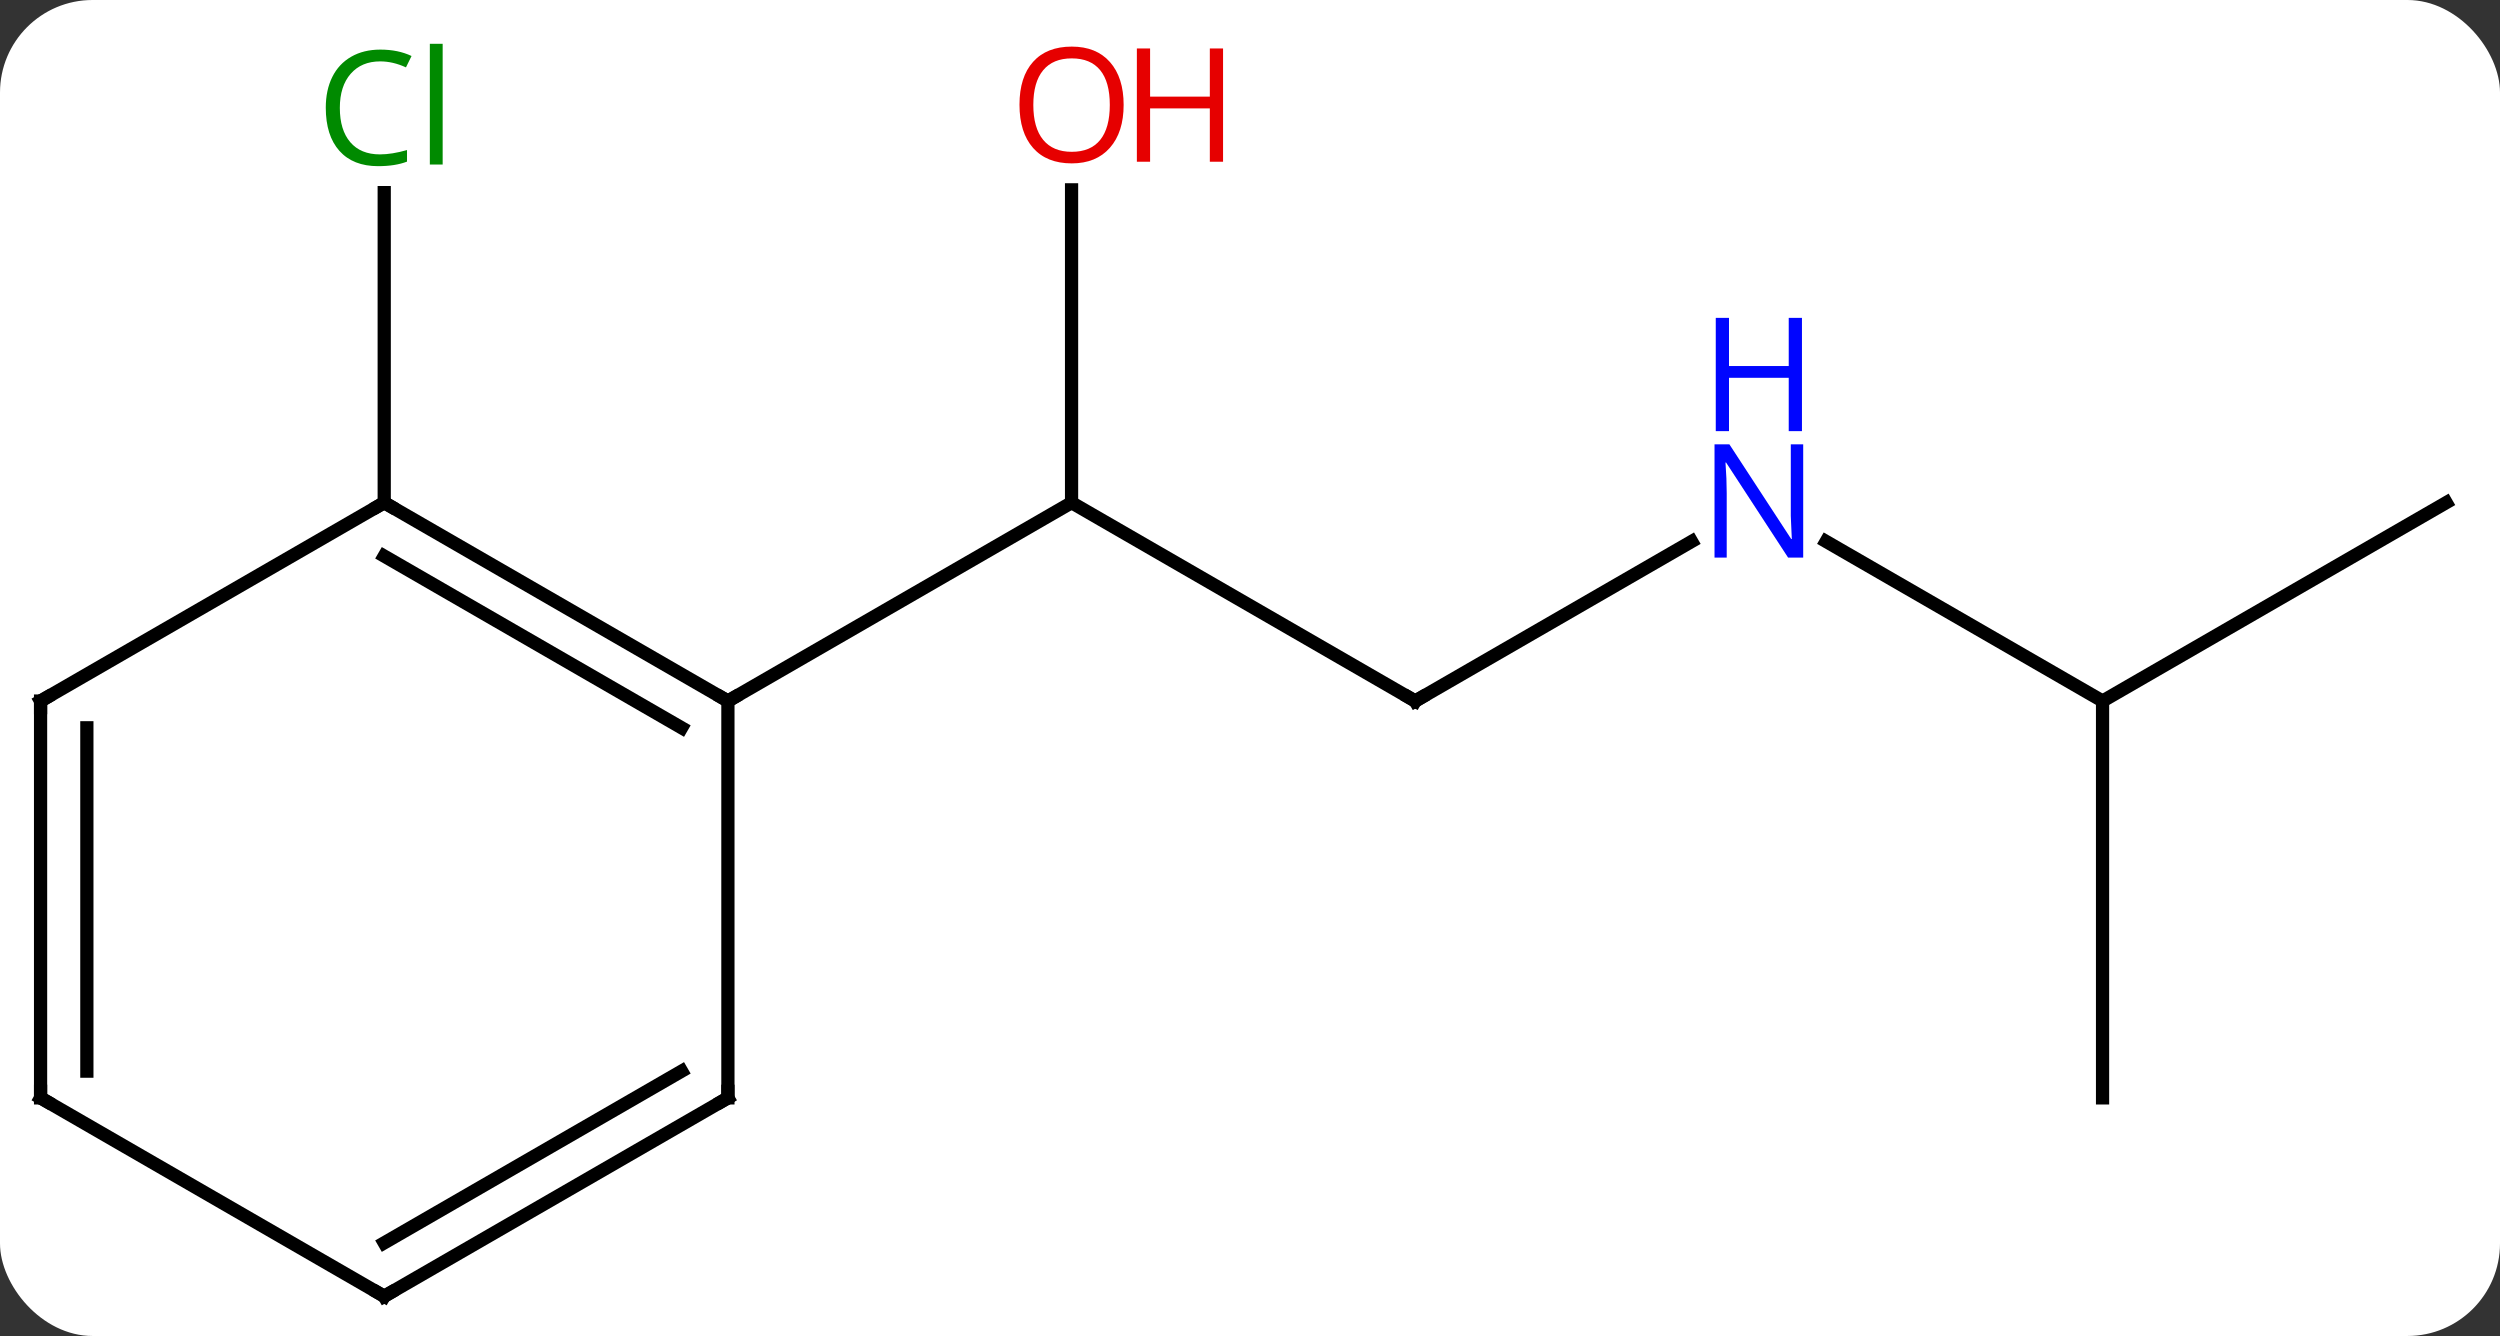 <svg width="189" viewBox="0 0 189 101" style="fill-opacity:1; color-rendering:auto; color-interpolation:auto; text-rendering:auto; stroke:black; stroke-linecap:square; stroke-miterlimit:10; shape-rendering:auto; stroke-opacity:1; fill:black; stroke-dasharray:none; font-weight:normal; stroke-width:1; font-family:'Open Sans'; font-style:normal; stroke-linejoin:miter; font-size:12; stroke-dashoffset:0; image-rendering:auto;" height="101" class="cas-substance-image" xmlns:xlink="http://www.w3.org/1999/xlink" xmlns="http://www.w3.org/2000/svg"><rect x="0" y="0" width="189" height="101" fill="#333333" stroke="none"/><svg class="cas-substance-single-component"><rect y="0" x="0" width="189" stroke="none" ry="7" rx="7" height="101" fill="white" class="cas-substance-group"/><svg y="0" x="0" width="189" viewBox="0 0 189 101" style="fill:black;" height="101" class="cas-substance-single-component-image"><svg><g><g transform="translate(94,53)" style="text-rendering:geometricPrecision; color-rendering:optimizeQuality; color-interpolation:linearRGB; stroke-linecap:butt; image-rendering:optimizeQuality;"><line y2="0" y1="-15" x2="12.99" x1="-12.99" style="fill:none;"/><line y2="-38.648" y1="-15" x2="-12.99" x1="-12.99" style="fill:none;"/><line y2="0" y1="-15" x2="-38.97" x1="-12.99" style="fill:none;"/><line y2="-12.065" y1="0" x2="33.886" x1="12.99" style="fill:none;"/><line y2="0" y1="-12.065" x2="64.953" x1="44.054" style="fill:none;"/><line y2="-15" y1="0" x2="90.933" x1="64.953" style="fill:none;"/><line y2="30" y1="0" x2="64.953" x1="64.953" style="fill:none;"/><line y2="-15" y1="-38.438" x2="-64.953" x1="-64.953" style="fill:none;"/><line y2="-15" y1="0" x2="-64.953" x1="-38.97" style="fill:none;"/><line y2="-10.959" y1="2.021" x2="-64.953" x1="-42.47" style="fill:none;"/><line y2="30" y1="0" x2="-38.97" x1="-38.97" style="fill:none;"/><line y2="0" y1="-15" x2="-90.933" x1="-64.953" style="fill:none;"/><line y2="45" y1="30" x2="-64.953" x1="-38.97" style="fill:none;"/><line y2="40.959" y1="27.979" x2="-64.953" x1="-42.47" style="fill:none;"/><line y2="30" y1="0" x2="-90.933" x1="-90.933" style="fill:none;"/><line y2="27.979" y1="2.021" x2="-87.433" x1="-87.433" style="fill:none;"/><line y2="30" y1="45" x2="-90.933" x1="-64.953" style="fill:none;"/><path style="fill:none; stroke-miterlimit:5;" d="M12.557 -0.25 L12.99 0 L13.423 -0.25"/></g><g transform="translate(94,53)" style="stroke-linecap:butt; fill:rgb(230,0,0); text-rendering:geometricPrecision; color-rendering:optimizeQuality; image-rendering:optimizeQuality; font-family:'Open Sans'; stroke:rgb(230,0,0); color-interpolation:linearRGB; stroke-miterlimit:5;"><path style="stroke:none;" d="M-9.053 -45.07 Q-9.053 -43.008 -10.092 -41.828 Q-11.131 -40.648 -12.974 -40.648 Q-14.865 -40.648 -15.896 -41.812 Q-16.927 -42.977 -16.927 -45.086 Q-16.927 -47.18 -15.896 -48.328 Q-14.865 -49.477 -12.974 -49.477 Q-11.115 -49.477 -10.084 -48.305 Q-9.053 -47.133 -9.053 -45.07 ZM-15.881 -45.07 Q-15.881 -43.336 -15.138 -42.43 Q-14.396 -41.523 -12.974 -41.523 Q-11.553 -41.523 -10.826 -42.422 Q-10.099 -43.32 -10.099 -45.07 Q-10.099 -46.805 -10.826 -47.695 Q-11.553 -48.586 -12.974 -48.586 Q-14.396 -48.586 -15.138 -47.688 Q-15.881 -46.789 -15.881 -45.07 Z"/><path style="stroke:none;" d="M-1.537 -40.773 L-2.537 -40.773 L-2.537 -44.805 L-7.053 -44.805 L-7.053 -40.773 L-8.053 -40.773 L-8.053 -49.336 L-7.053 -49.336 L-7.053 -45.695 L-2.537 -45.695 L-2.537 -49.336 L-1.537 -49.336 L-1.537 -40.773 Z"/><path style="fill:rgb(0,5,255); stroke:none;" d="M42.322 -10.844 L41.181 -10.844 L36.493 -18.031 L36.447 -18.031 Q36.54 -16.766 36.54 -15.719 L36.54 -10.844 L35.618 -10.844 L35.618 -19.406 L36.743 -19.406 L41.415 -12.25 L41.462 -12.25 Q41.462 -12.406 41.415 -13.266 Q41.368 -14.125 41.384 -14.5 L41.384 -19.406 L42.322 -19.406 L42.322 -10.844 Z"/><path style="fill:rgb(0,5,255); stroke:none;" d="M42.228 -20.406 L41.228 -20.406 L41.228 -24.438 L36.712 -24.438 L36.712 -20.406 L35.712 -20.406 L35.712 -28.969 L36.712 -28.969 L36.712 -25.328 L41.228 -25.328 L41.228 -28.969 L42.228 -28.969 L42.228 -20.406 Z"/><path style="fill:rgb(0,138,0); stroke:none;" d="M-65.262 -48.359 Q-66.668 -48.359 -67.488 -47.422 Q-68.308 -46.484 -68.308 -44.844 Q-68.308 -43.172 -67.519 -42.25 Q-66.73 -41.328 -65.277 -41.328 Q-64.371 -41.328 -63.23 -41.656 L-63.23 -40.781 Q-64.121 -40.438 -65.418 -40.438 Q-67.308 -40.438 -68.34 -41.594 Q-69.371 -42.75 -69.371 -44.859 Q-69.371 -46.188 -68.879 -47.18 Q-68.387 -48.172 -67.449 -48.711 Q-66.512 -49.25 -65.246 -49.25 Q-63.902 -49.25 -62.887 -48.766 L-63.309 -47.906 Q-64.293 -48.359 -65.262 -48.359 ZM-60.535 -40.562 L-61.504 -40.562 L-61.504 -49.688 L-60.535 -49.688 L-60.535 -40.562 Z"/><path style="fill:none; stroke:black;" d="M-39.403 -0.25 L-38.97 0 L-38.537 -0.25"/><path style="fill:none; stroke:black;" d="M-64.52 -14.75 L-64.953 -15 L-65.386 -14.75"/><path style="fill:none; stroke:black;" d="M-38.97 29.5 L-38.97 30 L-39.403 30.25"/><path style="fill:none; stroke:black;" d="M-90.5 -0.25 L-90.933 0 L-90.933 0.5"/><path style="fill:none; stroke:black;" d="M-64.52 44.75 L-64.953 45 L-65.386 44.75"/><path style="fill:none; stroke:black;" d="M-90.933 29.5 L-90.933 30 L-90.5 30.25"/></g></g></svg></svg></svg></svg>